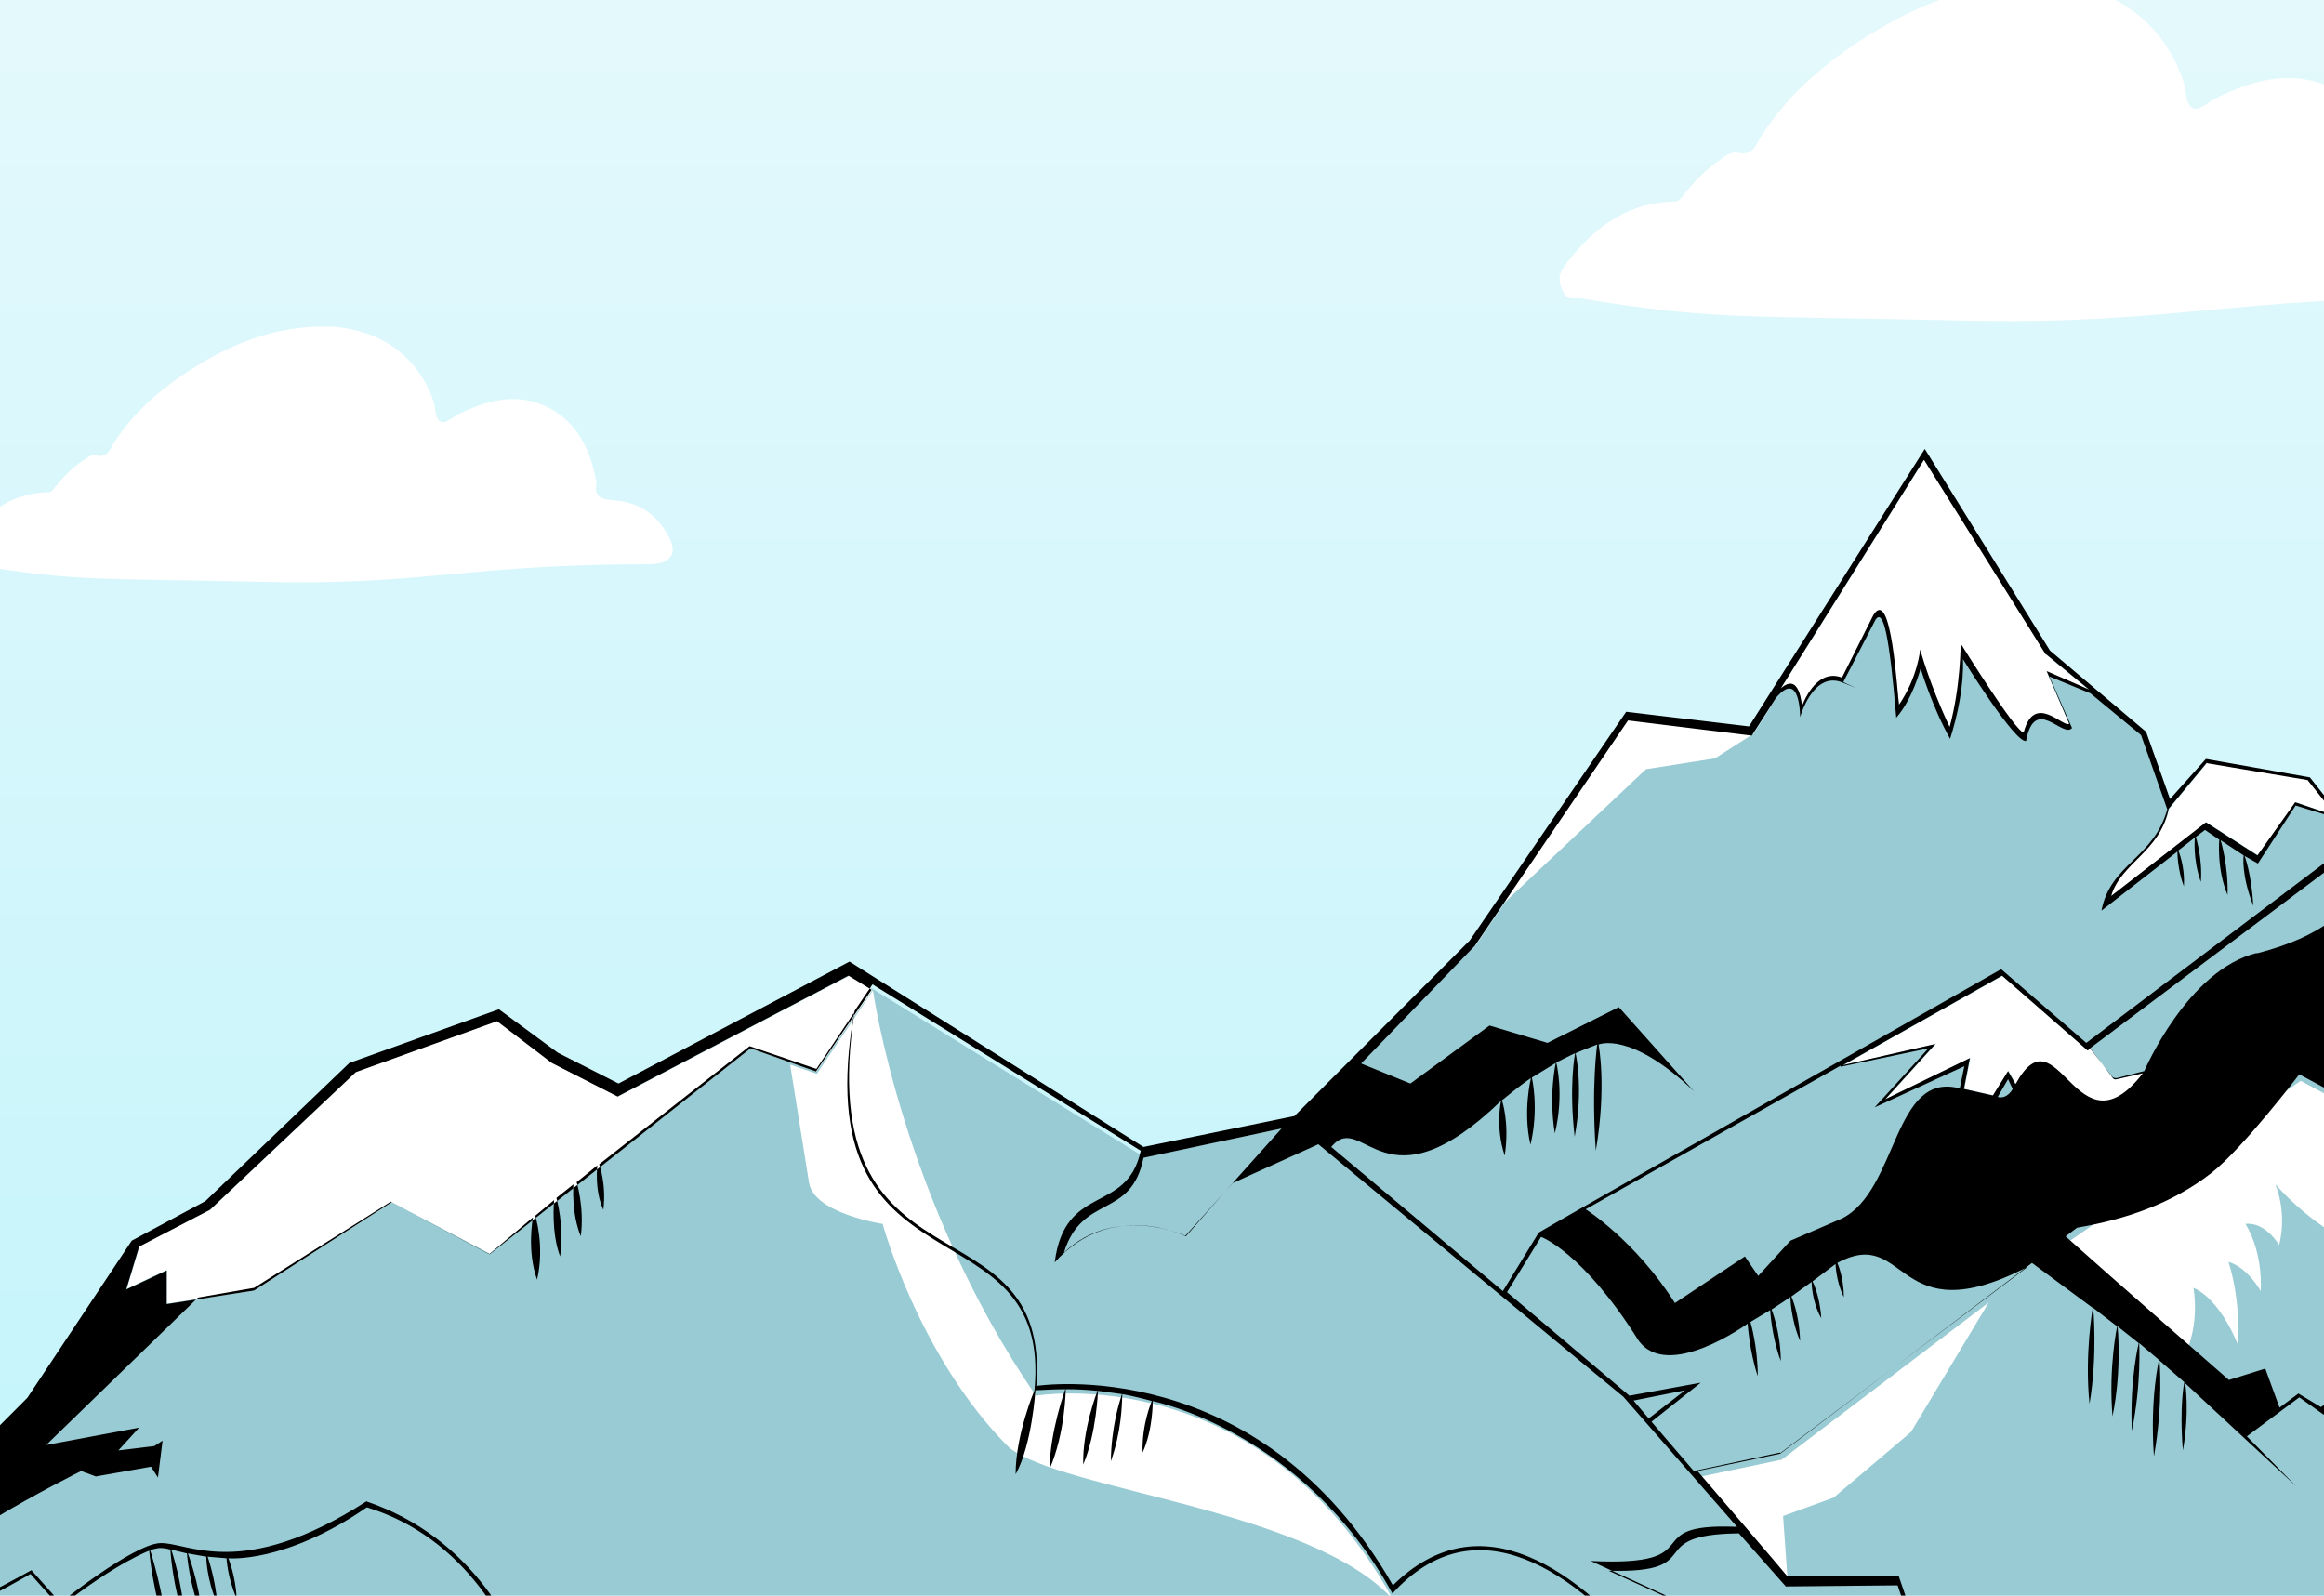 <svg width="836" height="574" viewBox="0 0 836 574" fill="none" xmlns="http://www.w3.org/2000/svg">
<g clip-path="url(#clip0_2579_105)">
<rect width="836" height="574" fill="url(#paint0_linear_2579_105)"/>
<g filter="url(#filter0_d_2579_105)">
<path d="M700.83 111.29C624.42 109.499 611.835 111.29 564.249 103.268C562.071 103.268 559.457 104.126 558.149 100.693C556.842 97.69 556.407 95.545 558.149 92.542C568.171 78.812 580.37 68.944 598.233 68.515C599.976 68.515 600.848 67.228 601.719 65.941C605.64 61.222 609.562 56.931 614.79 53.499C616.533 52.212 618.711 50.496 620.89 50.925C626.554 52.212 627.425 48.35 629.604 44.918C640.06 28.615 654.874 16.602 671.431 6.734C690.166 -4.421 710.208 -11.286 732.864 -10.428C756.391 -9.141 774.691 4.159 781.662 26.041C782.533 29.473 782.098 33.763 785.147 35.05C786.89 35.908 790.812 32.476 793.426 31.189C805.625 25.182 818.696 21.321 832.203 26.47C847.452 32.476 854.423 44.918 857.909 59.506C857.909 60.793 858.78 62.509 858.78 64.225C857.473 71.09 861.394 71.948 867.494 72.377C878.822 73.235 887.536 79.241 892.765 89.109C897.557 97.261 894.507 102.41 884.922 102.839C796.267 102.839 777.239 113.081 700.83 111.29Z" fill="white"/>
</g>
<g filter="url(#filter1_d_2579_105)">
<path d="M90.936 205.341C33.064 203.991 23.532 205.341 -12.51 199.292C-14.16 199.292 -16.139 199.939 -17.129 197.351C-18.119 195.086 -18.449 193.468 -17.129 191.204C-9.54 180.85 -0.3 173.409 13.23 173.085C14.55 173.085 15.21 172.115 15.87 171.144C18.84 167.585 21.81 164.35 25.77 161.762C27.09 160.791 28.74 159.497 30.39 159.82C34.68 160.791 35.34 157.879 36.99 155.291C44.91 142.996 56.13 133.937 68.669 126.496C82.859 118.084 98.039 112.907 115.199 113.554C133.018 114.525 146.878 124.555 152.158 141.055C152.818 143.643 152.488 146.879 154.798 147.849C156.118 148.496 159.088 145.908 161.068 144.938C170.308 140.408 180.208 137.496 190.437 141.379C201.987 145.908 207.267 155.291 209.907 166.291C209.907 167.262 210.567 168.556 210.567 169.85C209.577 175.027 212.547 175.674 217.167 175.997C225.747 176.644 232.347 181.174 236.307 188.615C239.937 194.762 237.627 198.645 230.367 198.968C163.22 198.968 148.809 206.692 90.936 205.341Z" fill="white"/>
</g>
<path d="M2709.01 400.333V712.277L2693.28 733.919C2693.28 733.919 2689.31 728.46 2684.84 732.164C2678.55 671.335 2657.7 717.931 2657.7 717.931C2657.7 717.931 2653.56 675.039 2636.18 634.291C2636.51 701.164 2617.64 733.724 2617.64 733.724L2617.31 726.705C2603.41 716.567 2564.85 748.346 2575.27 719.881C2545.98 742.302 2551.6 724.56 2551.6 724.56C2534.39 729.044 2520.82 743.082 2520.82 743.082C2520.82 743.082 2544.82 690.246 2548.29 653.398C2525.78 694.926 2482.09 704.869 2482.09 704.869L2482.92 692.976L2449.48 699.41L2452.79 681.278C2435.08 680.108 2419.03 689.077 2419.03 689.077C2419.03 689.077 2450.14 630.197 2454.28 576.192C2434.26 613.235 2394.53 629.222 2394.53 629.222C2096.94 339.114 1936.89 712.083 1936.89 712.083L1926.96 711.498V692.196L1874.49 696.095L1875.65 657.687L1833.77 671.53C1833.77 671.53 1851.48 627.857 1848.5 583.99C1819.7 674.259 1736.95 698.63 1736.95 698.63L1738.44 686.152L1692.59 688.882L1693.91 657.492C1666.6 719.686 1600.4 745.812 1600.4 745.812L1606.69 720.271L1596.43 721.246C1596.43 721.246 1597.25 701.554 1593.94 699.605C1590.63 697.655 1581.03 711.498 1581.03 711.498C1571.93 681.278 1535.85 644.624 1535.85 644.624C1535.85 644.624 1543.63 698.435 1532.21 726.9C1532.21 726.9 1517.97 722.221 1508.54 703.894C1508.37 717.737 1516.81 743.862 1516.81 743.862C1516.81 743.862 1470.64 739.573 1454.75 713.252C1443.16 723.391 1435.22 702.919 1435.22 702.919C1432.57 717.347 1429.75 731.774 1427.11 746.006C1427.11 746.006 1366.2 709.743 1345.34 685.957C1345.18 690.831 1345.01 695.9 1344.68 700.97C1325.98 693.561 1308.6 681.473 1294.03 665.876C1294.86 670.75 1295.69 675.624 1296.68 680.693C1278.81 674.649 1262.59 661.781 1251.17 644.43C1255.8 652.423 1257.29 671.725 1257.29 671.725L1125.87 521.796L1134.48 565.079C897.96 434.257 721.026 683.618 721.026 683.618L697.854 653.593L696.696 664.511L658.628 628.442C658.628 628.442 662.765 673.284 653.331 698.045C642.076 692.976 626.353 669.97 626.353 669.97L624.035 681.863L590.436 651.643C590.436 651.643 590.767 686.542 578.685 709.548C522.245 681.668 501.721 608.751 501.721 608.751L470.935 650.279L461.501 630.977L382.882 726.12C382.882 726.12 386.689 706.234 383.379 693.756C306.581 760.629 311.546 722.416 311.546 722.416L296.319 727.485L298.967 687.517L281.423 699.215C281.423 699.215 294.498 663.341 284.567 627.857C273.975 688.102 203.135 710.328 203.135 710.328L203.962 703.309L187.245 706.039L187.908 681.473L143.053 691.806C143.053 691.806 149.177 652.813 139.081 625.713C124.681 691.026 65.924 710.328 65.924 710.328L62.779 701.164L36.628 720.271L40.932 688.102L-18.984 746.201C-18.984 746.201 -98.762 746.201 -105.548 746.201C-112.334 746.201 -119.782 739.768 -125.74 740.547C-131.864 741.522 -137.492 745.812 -143.616 745.812C-149.574 745.812 -154.871 741.522 -160.167 738.208C-184.332 722.026 -210.152 738.988 -218.428 737.623C-226.704 736.258 -230.014 728.655 -230.014 728.655L-265.268 733.919L-274.868 692.196L-300.357 703.114C-300.357 703.114 -294.233 675.039 -303.005 655.348C-316.081 701.359 -351.335 714.812 -351.335 714.812L-351.832 703.894L-366.231 711.498C-366.231 711.498 -363.252 688.882 -364.742 677.574C-380.631 721.246 -424.658 728.265 -424.658 728.265L-425.154 722.611L-442.202 723.78L-439.885 710.523L-468.85 726.9V511.853L-442.698 478.514L-411.416 463.502L-384.769 485.728L-333.625 450.049L-268.578 504.054L-252.358 497.231L-235.31 495.281L-161.988 576.387L-126.237 630.587H-101.244L-90.817 670.555L-53.907 570.148L12.132 504.444L50.366 448.099L76.02 434.842L128.488 385.32L179.301 366.994L222.831 394.289L305.919 350.812L411.682 416.32L466.467 404.817L531.182 339.699L586.298 258.593L630.821 264.052L692.723 165.399L736.253 235.002L770.846 263.662L780.611 289.592L794.349 274.19L830.431 280.234L849.465 303.825L932.221 241.436L946.952 222.914L981.213 261.127L1019.12 266.197L1096.41 342.038L1164.6 344.183L1267.72 412.616L1296.35 396.044L1326.47 366.604L1345.84 359.975L1387.38 333.85L1428.1 324.101L1462.2 338.724L1528.4 315.913L1553.72 326.051L1574.08 312.403L1613.97 252.549L1653.69 230.323L1687.79 263.272L1752.34 210.826L1836.26 290.957L1855.62 280.039L1877.3 277.115L1979.76 407.546L2026.43 363.874L2081.55 282.769L2126.07 288.423L2187.97 189.575L2231.67 259.568L2266.09 288.033L2275.69 314.548L2289.76 298.561L2325.84 304.605L2343.06 325.856L2373.51 306.554L2427.47 265.612L2442.2 247.09L2476.3 285.303L2514.36 290.372L2591.33 366.409L2659.85 368.553L2709.34 399.553L2709.01 400.333Z" fill="#98CBD3"/>
<path d="M313.864 356.076L293.671 385.516L270.003 377.132L176.157 451.024L140.902 432.502L91.414 464.282L59.966 468.961V456.873L45.566 463.697L50.201 448.295L75.855 435.037L128.158 385.516L178.97 367.189L198.666 382.396L222.335 394.484L305.588 351.007L313.864 356.076Z" fill="white"/>
<path d="M896.47 425.874L827.616 388.83L743.535 447.125L786.9 485.143C786.9 485.143 791.038 476.37 789.051 463.307C799.148 467.791 805.106 483.973 805.106 483.973C805.106 483.973 806.265 468.376 801.63 453.949C808.747 456.093 813.216 464.477 813.216 464.477C813.216 464.477 814.375 451.219 807.754 440.301C815.037 439.521 819.837 447.905 819.837 447.905C819.837 447.905 822.982 437.571 818.513 426.068C844.498 455.118 876.111 456.873 876.111 456.873C876.111 456.873 866.677 448.49 864.194 437.376C869.656 443.81 874.953 444.395 874.953 444.395C874.953 444.395 875.615 437.571 872.47 431.917C878.594 432.307 885.049 438.351 885.049 438.351C885.049 438.351 885.546 429.773 882.07 423.924C886.373 424.899 896.47 425.484 896.47 425.484V425.874Z" fill="white"/>
<path d="M611.125 531.349L643.069 568.783L641.414 545.387L659.62 538.758L687.427 515.167L715.398 468.57L640.917 525.11L611.125 531.349Z" fill="white"/>
<path d="M751.482 248.26L736.255 241.631L744.365 260.543C743.206 263.272 733.11 250.989 727.979 263.662C723.676 265.027 705.304 231.688 705.304 231.688C705.304 231.688 706.297 248.845 701.331 261.712C694.38 250.794 690.738 233.832 690.738 233.832C690.738 233.832 691.069 245.14 683.125 253.719C679.815 221.549 676.173 219.6 676.173 219.6L662.601 243.97C662.601 243.97 653.829 241.046 648.202 254.304C646.877 241.631 640.588 247.87 640.588 247.87L692.228 165.399L735.924 235.392L751.316 248.065L751.482 248.26Z" fill="white"/>
<path d="M616.917 272.826L592.09 276.725L540.615 325.271L585.8 258.788L630.323 264.247L616.917 272.826Z" fill="white"/>
<path d="M720.199 351.007L750.984 377.912L751.977 377.132L759.922 387.66C760.253 388.245 760.915 388.44 761.412 388.245L770.846 386.101L771.508 394.094L756.281 396.824L725.164 390L722.516 385.321L717.054 394.094L706.627 391.755L708.778 380.642L678.324 395.459L696.365 375.572L663.097 383.176L720.364 351.007H720.199Z" fill="white"/>
<path d="M840.692 293.686L825.796 288.617L812.224 307.724L793.686 295.831L759.59 322.346C758.763 315.133 777.962 304.02 780.28 290.957L794.017 274.385L830.099 280.429L840.526 293.491L840.692 293.686Z" fill="white"/>
<path d="M284.236 382.981L291.022 425.483C292.843 436.596 317.505 440.301 317.505 440.301C317.505 440.301 330.58 488.262 362.855 520.626C381.724 536.224 471.597 542.852 501.059 575.412C453.226 488.262 372.62 502.105 372.62 502.105C324.622 432.112 314.029 356.271 314.029 356.271L293.836 386.295L284.236 382.981Z" fill="white"/>
<path d="M1297.67 493.526L1201.84 415.735C1201.84 415.735 1184.63 428.018 1183.8 428.408C1182.97 428.798 1159.97 402.477 1152.02 402.672C1144.08 402.867 1114.12 439.716 1105.84 425.678L1084.99 448.099L1073.24 434.257C1072.74 433.672 1072.25 432.892 1071.42 432.697C1070.59 432.307 1069.76 432.697 1069.1 433.087L1058.18 440.301L1052.88 421.389L1034.84 407.546L1029.05 409.886L1018.95 390.779L1021.93 407.351L970.62 360.365V375.962C970.455 375.962 958.041 367.968 958.041 367.968H943.807C943.807 367.773 897.96 396.238 897.96 396.238C889.85 388.635 879.422 395.264 879.422 395.264L889.684 359.39L896.47 366.799L912.028 329.365L914.015 344.768L917.325 314.548L933.049 320.397L943.642 276.725L951.917 286.278L952.414 268.341C966.317 276.725 994.785 294.856 994.785 294.856V279.454L1011.34 279.844L1010.84 273.995L1034.67 283.548L1092.27 340.283C1092.27 340.283 1075.89 340.283 1072.41 339.698C1061.32 338.529 1053.05 329.365 1053.05 329.365L1032.85 338.139L1010.67 310.844L1023.09 328.39C1023.09 328.39 1016.47 339.308 1014.98 351.396C1020.44 341.843 1023.25 328.585 1023.25 328.585L1032.69 339.893C1032.69 339.893 1029.38 346.327 1028.88 354.516C1032.36 348.082 1033.02 339.893 1033.02 339.893L1042.78 336.189C1042.78 336.189 1039.8 348.277 1040.47 363.679C1044.11 349.057 1043.28 335.994 1043.28 335.994L1053.05 331.315C1053.05 331.315 1051.23 345.937 1054.04 359.975C1056.36 341.648 1053.38 331.315 1053.38 331.315C1057.02 335.409 1063.97 338.919 1063.97 338.919C1063.97 338.919 1062.81 344.378 1064.8 352.176C1065.96 344.573 1064.47 339.114 1064.47 339.114C1064.47 339.114 1068.44 340.478 1072.58 340.868C1076.71 341.258 1092.93 340.283 1092.93 340.283L1096.24 342.818L1164.44 344.962L1253.65 404.037L1164.6 343.013L1096.58 340.478L1019.45 264.442L981.544 259.178L946.455 219.99L930.4 239.681L848.14 301.485L830.927 279.649L793.521 273.02L780.611 287.448L772.004 263.272L737.412 234.027L692.392 161.5L629.166 261.322L584.974 256.058L528.7 338.334L465.639 401.502L411.35 412.616L305.587 345.937L222.5 389.805L200.652 378.692L179.466 363.094L125.674 382.396L73.869 432.112L47.387 446.345L9.815 502.885L-56.556 569.368L-90.817 670.555L-100.748 629.807L-125.575 629.417L-160.664 574.827L-234.648 491.771L-252.689 493.916L-267.254 500.935L-333.294 446.15L-384.769 482.023L-397.844 472.86L-411.085 459.797L-443.526 475.394L-468.85 507.564V511.853L-442.698 478.514L-411.416 463.501L-399.334 475.979L-384.769 485.922L-333.625 450.244L-328.66 454.143L-340.908 478.514L-355.473 471.495L-386.093 500.935C-386.093 500.935 -392.382 511.658 -398.837 517.897L-413.237 532.324L-434.423 517.117L-468.85 543.437V544.412L-434.588 518.482L-413.072 534.274L-403.803 524.331C-403.803 524.331 -405.458 532.324 -403.141 540.708C-400.824 533.104 -402.975 523.356 -402.975 523.356L-398.506 519.262C-398.506 519.262 -399.5 527.255 -397.513 533.884C-395.858 525.89 -397.844 518.677 -397.844 518.677L-394.203 514.777C-394.203 514.777 -394.865 522.576 -392.217 528.815C-391.224 520.626 -393.707 513.998 -393.707 513.998L-389.238 507.564C-389.238 507.564 -389.9 513.998 -387.748 520.236C-386.755 512.243 -388.576 506.589 -388.576 506.589L-385.265 500.935L-355.307 471.885L-340.411 478.904L-332.467 462.527C-339.087 522.186 -298.702 523.746 -292.247 573.852C-292.247 573.852 -295.557 581.456 -296.219 596.663C-292.247 582.235 -292.081 573.852 -292.081 573.852L-285.626 573.462C-285.626 573.462 -288.109 581.846 -288.606 594.518C-285.626 583.99 -285.295 573.462 -285.295 573.462L-278.344 573.852C-278.344 573.852 -280.992 583.21 -281.323 596.078C-277.847 584.38 -278.013 573.852 -278.013 573.852L-272.882 574.827C-272.882 574.827 -275.696 583.015 -275.199 594.518C-272.385 584.185 -272.551 574.827 -272.551 574.827L-266.261 576.776C-266.261 576.776 -268.413 583.21 -268.247 591.789C-265.93 584.575 -265.93 576.971 -265.93 576.971C-233.159 591.789 -215.283 633.121 -215.283 633.121C-175.891 614.6 -139.975 687.712 -139.975 687.712C-139.975 687.712 -171.919 614.21 -214.787 630.587C-214.787 630.587 -244.248 566.248 -291.419 571.707C-298.867 521.016 -337.432 522.186 -331.97 461.162L-327.998 453.168L-268.247 502.885C-267.42 516.142 -282.316 515.167 -287.943 536.419C-271.392 521.991 -258.482 526.67 -258.482 526.67C-258.482 526.67 -247.062 503.664 -235.145 494.111L-161.822 575.217L-136.499 613.82C-149.74 614.6 -140.802 620.839 -169.601 624.153L-132.03 645.989C-132.03 645.989 -132.361 654.958 -128.885 665.486C-129.382 654.178 -131.864 645.989 -131.864 645.989C-129.216 646.964 -127.396 645.209 -127.396 645.209C-127.396 645.209 -127.396 652.033 -125.409 659.442C-125.078 652.033 -127.064 644.819 -127.064 644.819L-123.423 643.065C-123.423 643.065 -123.423 648.329 -121.272 654.763C-121.603 647.744 -122.927 643.065 -122.927 643.065L-119.782 642.09C-119.782 642.09 -119.782 646.769 -118.127 652.033C-118.127 645.209 -119.451 641.895 -119.451 641.895C-119.451 641.895 -106.375 639.555 -98.596 639.75L-88.334 679.913L-90.652 668.995L-62.845 613.82L-49.604 596.468L-46.956 607.386L-20.308 582.04C-14.515 580.871 10.974 566.248 10.974 566.248L21.567 578.141C42.256 561.959 53.676 557.865 53.676 557.865C53.676 557.865 54.835 573.072 60.628 588.864C58.476 571.122 54.007 557.67 54.007 557.67C54.007 557.67 56.159 556.89 57.814 556.89C59.469 556.89 61.29 557.475 61.29 557.475C61.29 557.475 61.952 570.343 66.421 582.625C65.759 569.758 61.621 557.475 61.621 557.475L67.248 558.84C67.248 558.84 68.076 570.538 72.545 580.676C71.717 569.563 67.579 558.84 67.579 558.84L74.2 560.009C74.2 560.009 74.2 568.003 78.172 576.971C77.51 568.003 74.696 560.009 74.696 560.009L81.482 560.594C81.482 560.594 81.813 567.613 85.124 575.022C84.793 567.028 82.144 560.594 82.144 560.594C82.144 560.594 102.503 562.544 131.964 542.268C202.473 563.909 202.638 669.385 202.638 669.385C202.638 669.385 207.107 565.858 131.798 540.123C86.613 569.173 67.248 554.55 57.483 555.135C47.718 555.72 21.732 576.581 21.732 576.581L11.305 564.883C11.305 564.883 -15.012 579.506 -20.639 580.676C-21.798 580.676 -36.032 584.77 -35.536 575.217C-34.708 560.789 29.18 529.205 29.18 529.205L34.477 531.154L54.338 527.645L56.821 531.544L58.476 518.287L55.497 520.236L42.587 521.796L50.035 513.608L16.601 519.846L71.221 466.816L91.413 463.307L140.571 432.307L175.99 451.219L191.714 437.961C191.714 437.961 189.397 449.854 193.204 460.382C196.018 448.099 192.542 437.376 192.542 437.376L199.328 431.722C199.328 431.722 198.169 443.225 201.48 451.999C203.135 441.275 200.155 430.942 200.155 430.942L206.279 426.068C206.279 426.068 205.452 436.401 208.928 444.785C210.252 434.257 207.438 425.288 207.438 425.288L214.886 419.244C214.886 419.244 213.728 428.018 217.038 435.231C218.196 426.068 215.548 418.854 215.548 418.854L269.671 376.352L293.671 384.54L307.243 364.264C289.036 469.35 378.744 430.552 372.124 500.155C372.124 500.155 365.338 516.142 365.338 530.375C371.296 519.652 372.455 500.155 372.455 500.155C372.455 500.155 379.737 499.765 383.213 499.765C383.213 499.765 377.586 515.362 377.586 528.425C383.213 515.557 383.379 499.765 383.379 499.765C387.186 499.765 390.992 499.96 394.799 500.35C394.799 500.35 389.337 514.192 389.668 526.865C394.468 515.557 394.965 500.35 394.965 500.35C397.778 500.74 400.758 501.13 403.571 501.52C402.413 505.224 399.765 513.803 399.599 525.695C403.406 514.972 403.571 505.614 403.737 501.52C407.047 502.105 414.164 503.859 414.33 504.054C414.33 504.054 410.688 512.243 411.019 522.576C414.826 514.192 414.661 504.054 414.661 504.054C414.661 504.054 468.618 514.582 500.893 573.267C561.306 507.174 642.076 672.504 642.076 672.504C642.076 672.504 564.285 507.954 501.059 570.343C452.894 485.922 372.786 498.595 372.786 498.595C378.082 428.993 291.353 469.35 307.408 363.679L313.863 354.126L410.357 413.98C405.392 436.986 383.048 425.483 379.406 454.143C399.93 431.137 426.578 444.785 426.578 444.785L443.295 425.678L474.246 411.641C474.246 411.641 583.815 502.495 583.981 502.495L624.863 549.286C587.622 547.727 616.918 563.714 572.23 561.569L630.821 588.474C630.821 588.474 631.649 599.782 637.276 612.065C636.945 599.587 631.649 588.474 631.649 588.474L639.759 586.525C639.759 586.525 639.759 596.663 644.724 604.267C644.724 594.908 640.255 586.33 640.255 586.33C640.255 586.33 660.117 582.04 686.765 581.651L707.619 638.97L682.958 566.833H642.738C642.738 566.638 610.629 529.205 610.629 529.205L640.421 522.966L730.957 454.338L752.805 470.52C752.805 470.52 749.825 487.287 751.646 505.029C754.625 487.287 752.97 470.52 752.97 470.52L761.577 477.149C761.577 477.149 758.432 491.966 759.922 509.513C763.397 492.551 761.742 477.149 761.742 477.149L769.356 483.193C769.356 483.193 766.046 496.256 766.873 514.777C770.349 498.01 769.521 483.193 769.521 483.193L776.639 489.237C776.639 489.237 773.328 502.884 774.818 523.941C778.294 504.444 776.804 489.432 776.804 489.432L785.742 497.23C785.742 497.23 783.921 505.614 785.245 521.796C787.728 507.759 786.073 497.62 786.073 497.62L825.961 534.664L808.252 516.727L827.12 502.69L835.892 508.928L842.513 503.859C842.513 503.859 843.837 516.922 849.133 527.45C847.644 513.608 842.678 503.664 842.678 503.664L848.637 498.79C848.637 498.79 849.299 509.708 854.099 517.702C853.933 507.174 848.802 498.595 848.802 498.595L854.595 493.526L863.037 509.708L876.774 502.885L885.05 509.123C885.05 509.123 883.229 520.041 886.539 537.588C887.864 521.601 885.215 509.318 885.215 509.318C885.215 509.318 887.698 511.658 892.498 512.243C892.498 512.243 890.843 520.041 892.498 531.349C894.815 520.626 892.829 512.438 892.829 512.438C898.291 513.023 901.436 514.192 901.436 514.192C901.436 514.192 899.781 521.016 901.436 529.205C903.091 521.406 901.601 514.192 901.601 514.192C901.601 514.192 912.359 517.897 922.456 530.96C912.525 515.362 899.284 511.658 892.663 510.683C887.201 509.903 886.539 508.149 876.94 500.935L863.699 506.979L855.092 490.602C847.147 498.205 834.899 506.199 834.899 506.199L826.789 501.325L820.003 506.394L814.872 492.356L801.797 496.451C801.797 496.451 759.591 459.602 743.039 444.785L747.177 441.665C764.391 438.741 781.273 433.087 795.507 421.974C806.928 413.005 827.12 386.49 827.12 386.49L895.974 423.534C895.974 423.534 904.911 413.2 913.849 421.779C913.849 421.779 903.422 444.59 904.58 469.74C913.518 449.074 913.849 421.974 913.849 421.974L922.952 430.357C922.952 430.357 916.166 443.225 916.332 462.137C923.78 445.955 923.449 430.747 923.449 430.747L931.394 438.156C931.394 438.156 925.766 449.269 926.097 466.231C932.552 453.753 931.559 438.351 931.559 438.351L941.655 447.709C941.655 447.709 935.862 457.847 936.028 472.665C942.317 460.967 941.821 447.709 941.821 447.709L950.759 455.898C950.759 455.898 947.117 460.577 946.29 472.08C950.593 464.671 950.924 456.093 950.924 456.093L975.917 478.904L914.346 420.219C904.58 412.031 895.808 421.779 895.808 421.779L861.05 402.867L878.76 393.704C878.76 393.704 889.684 387.075 897.463 394.874L943.642 366.994L961.351 383.566C961.351 383.566 952.414 399.748 952.414 412.226C957.876 403.452 960.524 388.635 961.517 383.761C963.007 385.32 965.986 388.245 965.986 388.245C965.986 388.245 960.027 400.723 960.524 413.395C965.324 405.012 966.317 388.635 966.317 388.635L971.448 394.094C971.448 394.094 966.151 404.232 966.151 414.565C970.62 407.741 971.779 394.289 971.779 394.289L976.579 399.358C976.579 399.358 972.275 406.961 972.441 417.295C976.413 410.276 976.91 399.748 976.91 399.748L982.041 405.207C982.041 405.207 979.061 413.005 979.558 421.389C982.868 414.76 982.537 405.597 982.537 405.597L991.475 414.37L1013.82 403.647L1022.09 418.269L1058.51 438.936L1069.6 431.332C1070.26 430.942 1070.76 430.747 1071.42 430.942C1072.08 431.137 1072.58 431.722 1073.07 432.307L1085.16 446.734L1105.68 425.093C1109.98 433.282 1124.22 422.949 1124.22 422.949C1124.22 422.949 1138.12 421.779 1145.4 418.075C1145.4 422.559 1143.91 433.282 1143.91 433.282C1143.91 433.282 1154.01 423.924 1157.82 419.049C1159.47 425.093 1171.88 428.018 1177.35 434.647L1168.24 413.59C1171.72 416.905 1183.47 429.188 1183.47 429.188L1201.68 416.125L1203.83 417.685C1203.83 417.685 1202.5 439.716 1204.99 454.728C1206.81 439.131 1204.16 418.075 1204.16 418.075L1214.09 425.873C1214.09 425.873 1212.6 442.445 1214.59 457.068C1216.41 442.64 1214.59 426.263 1214.59 426.263L1223.03 432.892C1223.03 432.892 1220.88 444.785 1223.19 462.527C1224.68 449.659 1223.52 433.282 1223.52 433.282L1230.97 439.521C1230.97 439.521 1229.48 451.609 1230.97 464.086C1233.12 453.168 1231.63 440.106 1231.63 440.106L1240.74 447.514C1240.74 447.514 1239.41 459.407 1241.57 467.986C1242.89 458.627 1241.23 447.904 1241.23 447.904L1297.18 492.941C1322.34 511.658 1331.11 472.47 1362.06 510.488C1332.93 472.275 1320.35 509.903 1297.51 491.771L1297.67 493.526ZM931.89 241.826L946.621 223.304L980.882 261.517L1018.78 266.586L1034.51 282.574L1010.01 272.045L1010.51 278.284L993.792 277.504V292.127L951.255 265.027L950.428 281.599L943.476 273.41L927.752 292.322L924.608 274.385L898.125 293.687L901.27 275.945L886.87 275.555L931.89 241.631V241.826ZM-258.813 525.695C-258.813 525.695 -272.22 522.381 -286.454 534.859C-281.654 517.897 -266.923 517.507 -268.082 503.859L-252.358 497.036L-235.641 495.086C-246.731 501.91 -258.813 525.5 -258.813 525.5V525.695ZM-132.03 645.209L-166.291 626.103C-141.63 622.203 -148.416 616.549 -136.499 615.185L-126.402 630.587H-101.41L-98.762 640.725C-126.237 639.36 -127.064 646.379 -132.03 645.209ZM293.671 385.515L270.002 377.132L176.156 451.219L140.902 432.502L91.413 464.281L59.966 469.155V457.068L45.401 463.891L50.035 448.489L75.524 435.231L127.992 385.71L178.804 367.384L198.5 382.396L222.169 394.484L305.256 351.006L313.532 356.076L293.505 385.515H293.671ZM426.412 444.59C426.412 444.59 401.585 432.892 382.717 450.634C389.337 429.383 406.882 438.741 411.35 416.515L461.004 405.987L426.412 444.59ZM642.573 570.732L682.627 570.343L687.096 583.6C660.779 581.651 631.649 589.254 631.649 589.254L578.685 565.078C615.263 566.053 589.939 552.016 625.525 551.626L642.573 570.927V570.732ZM794.017 274.58L830.099 280.624C833.575 285.108 840.527 293.687 840.527 293.687L825.63 288.617L812.058 307.724L793.521 295.831L759.425 322.346C763.066 310.259 776.97 306.554 780.114 290.957L793.852 274.385L794.017 274.58ZM692.227 165.594L735.757 235.197C735.757 235.197 735.757 235.392 736.088 235.392L751.48 248.065L736.253 241.436L744.363 260.347C742.377 262.102 731.784 248.845 727.978 263.467C725.495 264.052 705.302 231.493 705.302 231.493C705.302 231.493 705.302 247.09 701.33 261.517C694.047 246.115 690.737 233.637 690.737 233.637C690.737 233.637 689.91 243.58 683.123 253.524C682.461 249.624 680.475 210.436 673.855 221.354L662.6 243.775C653 240.071 648.2 254.109 648.2 254.109C648.2 254.109 647.538 241.436 640.587 247.675L692.227 165.204V165.594ZM479.211 412.226C490.466 399.553 497.914 436.596 539.954 396.043C539.954 396.043 537.803 405.402 541.278 415.735C543.099 403.842 540.285 395.848 540.285 395.848C540.285 395.848 547.071 390.194 550.713 387.855C550.713 387.855 547.734 399.748 550.547 411.836C553.692 398.578 551.044 387.66 551.044 387.66C551.375 387.465 558.988 382.786 559.651 382.396C559.651 382.396 557.002 393.899 559.319 407.741C562.795 393.509 559.816 382.201 559.816 382.201C559.982 382.201 565.609 379.276 566.602 378.886C566.602 378.886 564.285 390.389 566.437 408.911C569.747 391.364 566.768 378.886 566.768 378.886C569.416 377.717 574.547 375.767 574.547 375.767C574.547 375.767 572.395 390.389 574.05 413.98C578.022 390.779 575.043 375.767 575.043 375.767C575.043 375.767 586.464 370.698 609.305 392.534L582.326 362.314L556.671 375.182L535.817 368.943L507.348 389.805L489.638 382.591L530.52 340.283L585.636 259.178L630.159 264.637L638.931 250.989C647.704 240.656 647.538 258.008 647.538 258.008C647.538 258.008 652.172 241.241 662.765 245.53C673.358 249.819 662.931 245.53 663.096 245.335L674.682 222.914C677.496 218.82 679.648 228.568 682.13 258.203C688.089 251.379 690.903 240.461 690.903 240.461C690.903 240.461 694.875 253.914 701.495 265.807C704.309 257.033 706.461 246.505 706.13 237.147C706.13 237.147 724.667 267.171 728.805 266.586C731.95 249.819 742.046 265.807 745.356 261.907L737.246 243.385L751.977 249.429L770.183 264.442L779.618 291.152C774.818 308.699 759.094 310.844 755.949 327.611L783.259 306.359C783.259 306.359 783.259 312.793 785.576 318.837C786.073 311.623 783.59 305.969 783.59 305.969L789.549 301.29C789.549 301.29 788.721 309.089 791.7 317.277C792.362 308.699 789.88 301.095 789.88 301.095L793.19 298.561L798.321 302.07C798.321 302.07 797.328 312.598 801.3 321.957C801.631 311.428 798.817 302.265 798.817 302.265L807.093 307.724C807.093 307.724 806.1 314.548 810.569 325.856C809.907 314.158 807.424 307.919 807.424 307.919L812.224 310.649L825.796 289.787L840.361 294.271C840.361 294.271 844.665 299.73 846.982 302.265L750.487 375.182L719.867 348.667C719.867 348.667 553.527 443.225 553.527 443.42L540.616 464.476L478.88 412.616L479.211 412.226ZM662.103 383.761L693.716 377.132L674.351 398.383L706.626 383.566L704.971 391.559C680.972 385.125 682.792 428.213 662.6 438.351L644.062 446.345L632.476 459.017L627.676 451.999L602.518 468.766C588.119 446.15 570.409 435.037 570.409 435.037L662.103 383.371V383.761ZM587.622 503.859L606.16 500.155L593.084 510.293L587.622 503.859ZM640.255 522.576L609.305 529.205L594.077 511.463L611.787 497.425L586.133 502.105L542.106 464.866L554.354 444.98C554.354 444.98 569.25 450.244 589.277 482.023C599.705 497.23 628.67 476.174 628.67 476.174C628.67 476.174 629.332 486.312 632.311 495.086C632.311 484.363 629.663 475.589 629.663 475.589L636.78 471.3C636.78 471.3 637.276 480.853 640.587 489.627C640.587 479.294 637.276 471.105 637.276 471.105L644.062 466.621C644.062 466.621 644.062 474.225 647.538 482.413C647.207 472.275 644.393 466.426 644.393 466.426L651.676 461.162C651.676 461.162 651.676 468.181 655.152 474.225C654.655 466.036 652.007 460.967 652.007 460.967L660.283 454.728C660.283 454.728 660.448 460.967 663.262 466.621C663.262 459.407 660.945 454.338 660.945 454.338C686.599 440.496 681.303 480.658 729.467 455.703L640.421 522.771L640.255 522.576ZM718.709 394.484L722.35 388.245L724.005 391.754C724.005 391.754 722.185 395.459 718.709 394.679V394.484ZM724.998 389.999L722.35 385.32L716.888 394.094L706.461 391.754L708.613 380.641L678.158 395.459L696.199 375.572L662.931 383.176L720.198 351.006L750.984 377.912L751.977 377.132L759.922 387.66C760.253 388.245 760.915 388.44 761.411 388.245L770.846 386.1C746.846 417.1 740.391 362.314 725.164 389.805L724.998 389.999ZM811.893 342.818C786.9 348.862 771.342 385.32 771.342 385.32L761.411 387.855C760.915 387.855 760.253 387.855 759.756 387.27L751.812 377.132L848.968 304.215C848.968 304.215 859.726 330.73 811.727 343.013L811.893 342.818ZM1175.03 432.892C1171.22 428.213 1160.3 426.263 1158.31 418.659C1152.35 426.068 1145.73 431.527 1145.73 431.527C1145.73 431.527 1146.56 427.823 1146.73 418.075C1139.11 422.364 1125.87 424.118 1125.87 424.118C1132 420.414 1148.38 404.622 1152.19 404.232C1156 403.842 1167.75 414.955 1167.75 414.955L1175.03 433.087V432.892Z" fill="black"/>
</g>
<defs>
<filter id="filter0_d_2579_105" x="501" y="-66.5" width="458" height="242" filterUnits="userSpaceOnUse" color-interpolation-filters="sRGB">
<feFlood flood-opacity="0" result="BackgroundImageFix"/>
<feColorMatrix in="SourceAlpha" type="matrix" values="0 0 0 0 0 0 0 0 0 0 0 0 0 0 0 0 0 0 127 0" result="hardAlpha"/>
<feOffset dx="4" dy="4"/>
<feGaussianBlur stdDeviation="30"/>
<feComposite in2="hardAlpha" operator="out"/>
<feColorMatrix type="matrix" values="0 0 0 0 0.492 0 0 0 0 0.713 0 0 0 0 0.808 0 0 0 0.3 0"/>
<feBlend mode="normal" in2="BackgroundImageFix" result="effect1_dropShadow_2579_105"/>
<feBlend mode="normal" in="SourceGraphic" in2="effect1_dropShadow_2579_105" result="shape"/>
</filter>
<filter id="filter1_d_2579_105" x="-74" y="57.5" width="376" height="212" filterUnits="userSpaceOnUse" color-interpolation-filters="sRGB">
<feFlood flood-opacity="0" result="BackgroundImageFix"/>
<feColorMatrix in="SourceAlpha" type="matrix" values="0 0 0 0 0 0 0 0 0 0 0 0 0 0 0 0 0 0 127 0" result="hardAlpha"/>
<feOffset dx="4" dy="4"/>
<feGaussianBlur stdDeviation="30"/>
<feComposite in2="hardAlpha" operator="out"/>
<feColorMatrix type="matrix" values="0 0 0 0 0.492 0 0 0 0 0.713 0 0 0 0 0.808 0 0 0 0.3 0"/>
<feBlend mode="normal" in2="BackgroundImageFix" result="effect1_dropShadow_2579_105"/>
<feBlend mode="normal" in="SourceGraphic" in2="effect1_dropShadow_2579_105" result="shape"/>
</filter>
<linearGradient id="paint0_linear_2579_105" x1="418" y1="0" x2="418" y2="574" gradientUnits="userSpaceOnUse">
<stop stop-color="#E4F9FC"/>
<stop offset="1" stop-color="#C2F4FB"/>
</linearGradient>
<clipPath id="clip0_2579_105">
<rect width="836" height="574" fill="white"/>
</clipPath>
</defs>
</svg>
